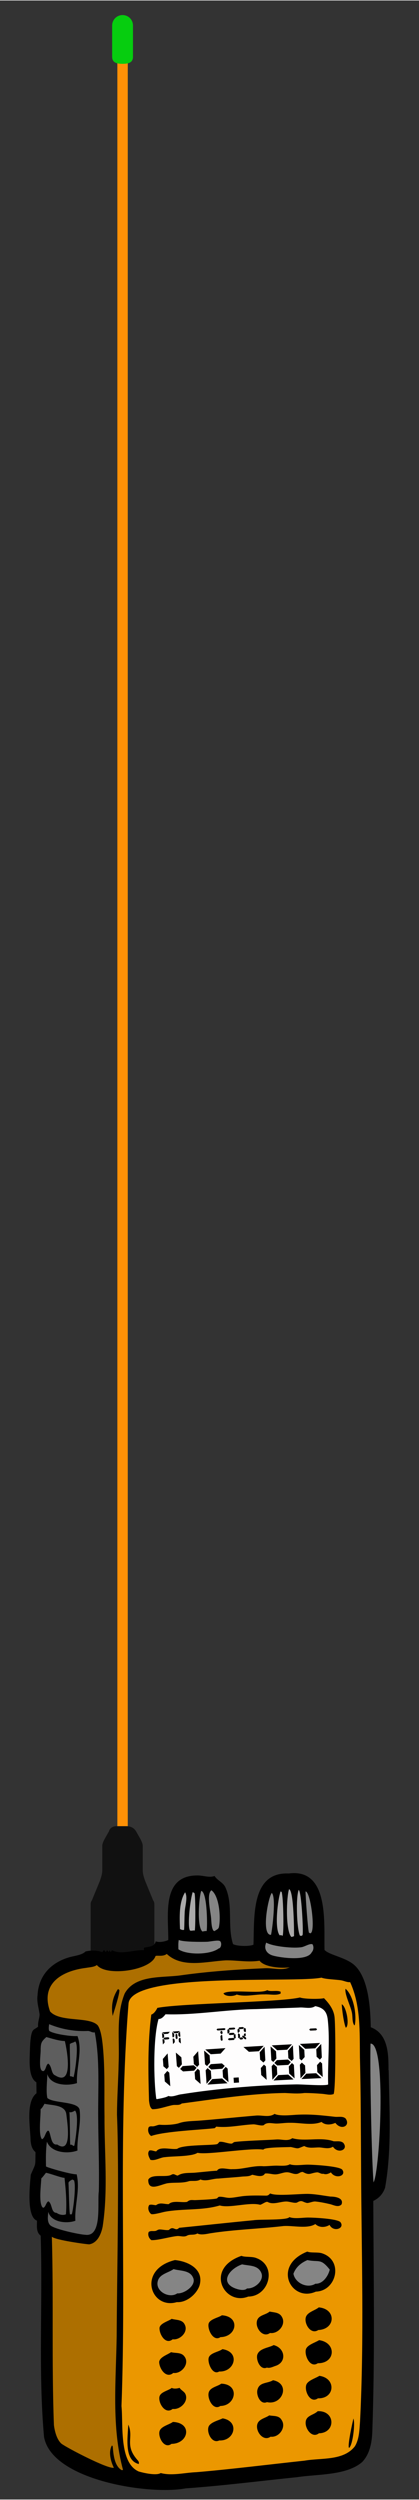 <?xml version="1.0" encoding="UTF-8"?>
<svg id="Layer_1" xmlns="http://www.w3.org/2000/svg" width=".84in" height="5in" version="1.1" viewBox="0 0 60.504 360">
  <rect x="0" y="0" width="60.504" height="360" fill="#333333" stroke="none"/>
  <!-- Generator: Adobe Illustrator 29.4.0, SVG Export Plug-In . SVG Version: 2.1.0 Build 152)  -->
  <defs>
    <style>
      .st0 {
        fill: #111;
      }

      .st1 {
        fill: #fefdfd;
      }

      .st2 {
        fill: #ff9106;
      }

      .st3 {
        fill: #06cd0f;
      }

      .st4 {
        fill: #606060;
      }

      .st5 {
        fill: #eb9700;
      }

      .st6 {
        fill: #ad6f00;
      }

      .st7 {
        fill: #858585;
      }

      .st8 {
        fill: #5e5e5e;
      }

      .st9 {
        fill: #abaaaa;
      }
    </style>
  </defs>
  <g>
    <rect class="st2" x="16.947" y="7.283" width="1.503" height="255.725"/>
    <polygon class="st4" points="15.436 281.415 15.436 283.922 20.291 283.922 20.291 280.908 15.436 281.246 15.436 281.415"/>
    <path class="st3" d="M17.699,9.124h0c-.836,0-1.503-.169-1.503-1.005V3.602c0-.836.667-1.503,1.503-1.503h0c.836,0,1.503.667,1.503,1.503v4.517c0,.836-.667,1.005-1.503,1.005Z"/>
    <path class="st0" d="M15.774,263.675l-.667,1.174c-.169.338-.338.667-.338,1.005v3.512c0,.498-.169,1.005-.338,1.503l-1.174,2.846c-.169.169-.169.498-.169.667v7.025c0,.113.056.169.169.169h8.866c.113,0,.169-.056.169-.169v-7.025c0-.169,0-.498-.169-.667l-1.174-2.846c-.169-.498-.338-1.005-.338-1.503v-3.512c0-.338-.169-.667-.338-1.005l-.667-1.174c-.338-.498-.836-.667-1.343-.667h-1.503c-.338,0-.836.169-1.005.667h.018Z"/>
  </g>
  <g>
    <path d="M56.1,298.141c.009-2.303-.044-5.229-2.561-6.171-.053-2.623-.276-6.945-2.285-8.875-1.236-1.192-3.646-1.485-4.393-2.259-.098-3.833.711-11.791-5.166-11.018-5.513-.249-4.944,6.438-5.095,10.262-.569.258-2.356.24-2.952-.089-.854-2.632.08-5.744-1.147-8.27-.356-.649-1.165-.943-1.512-1.538-.791.267-1.538-.053-2.33-.08-5.344-.116-4.348,5.549-4.357,9.292-.418.222-1.343.409-1.805.196,0,.009-.009.027-.018.036-.178.8-1.067.711-1.69.889v.356c-1.512-.089-3.201.711-4.624,0,0,0-.089.178-.178.267-.089-.089-.089-.178-.178-.267,0,.089-.089.178-.089.267l-.267-.267c-.089.089-.089.178-.178.267-.089-.089-.178-.267-.267-.267s-.178.267-.267.267c-.711-.267-1.592-.267-2.383-.089h0c-.516.534-1.645.631-2.348.836-2.659.765-4.455,2.668-4.588,5.495-.142.925.187,1.832.293,2.739.009.542-.276,1.032-.213,1.761-.205.205-.551.32-.729.534-.418.498-.427,2.383-.462,3.041-.027,1.236-.249,3.726.943,4.446l.018,1.574c-1.601,1.245-.889,4.944-.854,6.838.071.658.187,1.192.711,1.654-.053,2.116.116,1.405-.685,3.246-.107,1.325-.685,6.011.889,6.616.027.765-.16,1.636.542,2.161.311,9.639-.365,19.359.48,28.962,1.076,6.296,15.241,8.439,20.47,7.443,5.389-.382,10.751-1.067,16.122-1.618,2.872-.445,7.114-.213,9.364-2.188,1.094-1.156,1.387-2.792,1.449-4.331.391-11.08.187-22.177.142-33.266.845-.409,1.405-1.023,1.707-1.921.987-5.549.605-11.302.516-16.922l-.027-.009Z"/>
    <path class="st5" d="M46.408,284.811c.445.24,2.223.285,2.872.4.418.071.863.311,1.28.258,1.547,3.352,1.369,7.194,1.414,10.813.142,5.46.133,10.893.169,16.344.062,12.04.454,24.098-.151,36.129-.089,1.174-.107,2.552-.747,3.584-1.654,2.116-4.855,1.645-7.238,2.063-4.829.516-10.849,1.263-15.642,1.663-1.69.062-3.521.56-5.158.124-.622.409-2.481-.018-3.175-.222-2.872-1.254-2.223-6.794-2.49-9.426.72-19.296-.525-38.85,1.023-58.04.569-4.544,24.098-2.872,27.868-3.681l-.027-.009Z"/>
    <path d="M43.313,287.675c.48.231,2.881.267,3.468.107.8.818,1.503,1.761,1.547,2.97.124,1.396.169,10.057-.151,10.84-.534.205-1.138,0-1.698-.036-.827-.062-1.698-.116-2.525-.116-.934.133-1.867.044-2.81,0-4.944.071-10.039.863-14.903,1.512-.365.329-.898.142-1.343.24-.969.196-1.885.578-2.89.587-.382-.205-.436-.845-.489-1.236-.116-4.126-.205-8.297.329-12.396.391-.124.711-.622.88-.969,3.592-.685,17.811-.8,20.595-1.503h-.009Z"/>
    <path class="st1" d="M45.527,288.929c1.156.231,1.681.774,1.805,1.974.338,3.077-.036,6.216.053,9.31-.427.249-3.859-.044-4.722-.009-2.143.036-4.277.133-6.42.285-3.344.249-6.687.596-10.004,1.129-.622.053-1.316.462-1.921.249-.356.24-1.227.373-1.672.462l-.08-.053c-.382-2.623-.471-8.759.329-11.498.409.036.783-.382,1.005-.676,4.277.142,8.794-.694,13.116-.747l6.153-.222c.756-.08,1.69.258,2.348-.205h.009Z"/>
    <path d="M39.632,304.446c.72.356,2.321.187,3.13.133,2.027-.116,3.619.071,5.62.293.498.053,1.12-.133,1.529.249.738,1.04-.631,1.77-1.485.622-.622.285-1.458.373-1.992-.133-1.352.56-3.103.089-4.562.124-.658-.018-1.307.107-1.965.107-.605,0-1.352-.258-1.814.231-.347.16-1.138-.142-1.547-.116-1.814.089-3.495.525-5.326.329-.044.044-.169.196-.213.222-1.752.222-7.185.427-9.177,1.129-.391-.249-.534-.809-.373-1.236.133-.187.356-.169.569-.151.391,0,.747-.258,1.103-.231.702.062,2.072,0,2.748-.24.889-.311,2.063-.285,3.006-.365,2.214-.169,5.904-.542,8.083-.72.898-.08,1.93.32,2.703-.258l-.036.009Z"/>
    <path d="M42.201,307.949c1.796.534,4.144-.213,5.967.445.48.044.978-.107,1.396.222.827.978-.747,1.663-1.485.56-.587.382-1.28.151-1.921.107-.756-.018-1.556.187-2.223-.205-1.103.409-.694.418-1.939.142-.347.044-3.895,0-3.957.382-1.841-.311-8.11.791-9.515.454-.818.56-3.566.471-4.668.622-.711.027-1.441.578-2.134.391-.213-.391-.498-.943-.16-1.334.302-.107.676.098.996.124.56-.8,2.143-.222,3.032-.373.756-.64,5.318-.471,5.798-.694.089-.053.222-.24.311-.32.516-.044.987.178,1.494.249.454.062.329-.089.667-.222,1.485-.187,4.5-.258,6.1-.365.738-.044,1.601.311,2.25-.187h-.009Z"/>
    <path d="M41.837,311.702c.729.267,1.858.053,2.65.062.818.009,4.348.205,4.909.694.711.898-.934,1.467-1.61.418-.329.196-.711.356-1.085.196-.347.08-.578-.196-.907-.205-.987.098-1.085.507-2.063-.053-.373-.018-.525.24-.863.285-.498.071-.916-.231-1.405-.24-.551-.009-1.076.276-1.627.302-.534.027-1.049-.196-1.583-.116-.329.622-1.289.267-1.841.169-.4.258-.88.231-1.343.258-1.174.124-2.356.187-3.53.293-.845,0-1.787.462-2.597.133-.445.311-1.103.16-1.61.231-.996.347-2.099.16-3.13.311-.996.16-2.837,1.298-2.792-.507.462-.916,2.579-.258,3.352-.72.391-.231.569.116.916.124.685-.471,1.672-.347,2.49-.418,1.058-.089,2.107-.222,3.175-.285.347-.631,1.574-.142,2.232-.222,1.521.044,2.97-.551,4.491-.418.614-.009,1.218-.08,1.832-.089.516,0,1.547.107,1.956-.205h-.018Z"/>
    <path d="M25.288,325.512c1.974.196,4.215,1.369,3.512,3.699-.454,1.263-1.894,2.454-3.263,2.356-3.797,1.129-5.789-4.722-.249-6.065v.009Z"/>
    <path class="st7" d="M25.066,326.81c.863.267,2.303.133,2.783,1.165.64,1.138-1.263,2.428-2.25,2.33-1.12.791-3.175-.258-2.828-1.716.231-1.076,1.547-1.236,2.294-1.778Z"/>
    <path d="M39.018,315.908c.854.445,4.393.018,5.602.071,1.058.044,2.045.24,3.086.382.667,0,1.956.169,1.618,1.12-.445.498-1.12.107-1.654-.027-.649-.151-1.458-.32-2.116-.382-.4-.036-.818.213-1.218.213-.72-.151-.694-.498-1.467-.053-.391.107-1.058-.151-1.485-.16-.863-.018-1.93.516-2.721.071-.24-.133-.809.356-1.103.4-1.538-.418-4.411.525-5.824.098-2.552.756-5.326.427-7.923.907-.347.062-1.761.48-2.001.32-.356-.285-.542-.898-.258-1.289.276-.133.667.018.978.027.587-.454,1.156-.142,1.832-.151.56-.587,1.903-.178,2.65-.329.409-.329.596-.267,1.112-.249.631-.027,2.73-.107,3.166-.24.169-.053.151-.231.4-.249.489-.027.996.178,1.494.16.676-.027,1.387-.205,2.063-.267,1.067-.098,2.099-.071,3.175-.053.302,0,.391-.124.605-.329l-.009.009Z"/>
    <path d="M41.775,319.314c.747.293,1.921.071,2.712.071.809,0,4.099.151,4.651.64.738.916-.996,1.538-1.547.418-.622.4-1.512.418-2.054-.124-1.12.729-3.219.196-4.58.285-3.495.409-7.069.498-10.555,1.04-.498.089-1.441.311-1.894.027-.489.311-1.04.062-1.503.32-.462.258-.987,0-1.476.062-1.076.116-2.703.614-3.664.587-.365-.249-.569-.765-.391-1.183.302-.213.605-.08.96-.142.205-.036.365-.205.578-.213.427-.018.969.151,1.378.071.667-.694.907.293,1.476-.311,3.495-.347,7.185-.756,10.769-1.094.845-.151,4.909.036,5.149-.454h-.009Z"/>
    <path d="M34.865,324.898c.462.213,1.405.08,2.019.276,3.228,1.049,2.027,5.575-1.04,5.593-3.459,1.387-6.367-4.01-.978-5.869Z"/>
    <path class="st7" d="M34.963,326.125c.916.222,2.179.071,2.712,1.103.64,1.165-.907,2.454-2.001,2.365-.302.329-.96.222-1.352.116-2.774-.8-1.307-2.908.64-3.584Z"/>
    <path d="M44.371,324.284c.454.222,1.494.053,2.099.24,3.175.996,2.143,5.442-.863,5.531-3.53,1.601-6.394-3.726-1.227-5.771h-.009Z"/>
    <path class="st7" d="M44.389,325.512c1.707.347,1.894-.302,3.228,1.369-.213.934-1.014,2.09-2.072,2.036-1.165.738-2.934-.089-3.175-1.441.365-.969,1.094-1.565,2.019-1.965h0Z"/>
    <path d="M46.079,337.045c2.552.356,2.374,3.352-.187,3.326-1.085.747-1.93-1.049-1.734-1.947.151-.694,1.369-1.023,1.921-1.378Z"/>
    <path d="M24.977,348.827c2.872.142,2.241,3.148-.213,3.157-1.005.783-1.921-.871-1.743-1.752.151-.765,1.378-.987,1.947-1.405h.009Z"/>
    <path d="M46.034,332.323c2.57.24,2.41,3.157-.071,3.263-1.032.694-1.974-.756-1.832-1.698.124-.863,1.298-1.076,1.894-1.556l.009-.009Z"/>
    <path d="M45.883,347.28c2.561-.107,2.632,3.13.169,3.183-.996.791-2.01-.676-1.912-1.618.071-.978,1.174-.996,1.734-1.565h.009Z"/>
    <path d="M38.938,332.928c.614.133,1.378.098,1.743.729.711,1.103-.498,2.534-1.69,2.356-.996.729-2.054-.614-1.912-1.592.124-1.005,1.236-.96,1.858-1.494Z"/>
    <path d="M24.799,343.927c.338.16.791.098,1.138-.009.178.311.578.48.783.791.631,1.085-.676,2.41-1.787,2.241-1.023.836-2.045-.738-1.921-1.69.107-.756,1.254-.916,1.787-1.334h0Z"/>
    <path d="M46.114,342.185c2.481.338,2.241,3.326-.205,3.237-1.076.791-1.947-.969-1.698-1.876.16-.676,1.352-1.005,1.894-1.352l.009-.009Z"/>
    <path d="M39.516,337.756c1.69.418,1.947,2.543.16,3.032-.311.124-.8.338-1.129.205-.951.445-1.601-1.085-1.396-1.841.311-.943,1.654-.996,2.365-1.396h0Z"/>
    <path d="M38.894,347.885c.614.124,1.378-.018,1.761.649.738,1.067-.365,2.579-1.583,2.419-1.032.738-2.125-.685-1.939-1.69.151-.854,1.156-.96,1.761-1.387v.009Z"/>
    <path d="M39.427,342.816c2.57.507,1.352,3.664-.88,3.157-.951.436-1.601-1.049-1.361-1.823.302-1.094,1.485-.845,2.241-1.334h0Z"/>
    <path d="M24.71,338.779c.649.178,1.476-.018,1.93.631.791,1.032-.454,2.534-1.618,2.356-1.04.898-2.045-.649-2.036-1.601.107-.702,1.2-1.014,1.716-1.387h.009Z"/>
    <path d="M31.958,343.314c2.712.098,2.099,3.192-.133,3.21-1.014.711-1.867-.978-1.707-1.841.142-.836,1.254-.943,1.832-1.369h.009Z"/>
    <path d="M32.02,333.461c2.712.16,2.188,3.112-.187,3.148-1.014.711-1.885-1.076-1.716-1.912.169-.685,1.387-.871,1.912-1.227l-.009-.009Z"/>
    <path d="M32.153,348.311c2.481.427,1.734,3.299-.498,3.183-1.032.516-1.823-1.103-1.547-1.947.231-.676,1.476-.951,2.045-1.236h0Z"/>
    <path d="M32.127,338.343c2.623.409,1.761,3.326-.48,3.219-.943.587-1.672-1.183-1.521-1.93.16-.756,1.441-.88,1.992-1.289h.009Z"/>
    <path d="M24.79,333.977c.631.187,1.538.071,1.885.827.56,1.058-.694,2.268-1.743,2.116-1.032.863-1.974-.765-1.894-1.681.142-.64,1.245-.916,1.752-1.263h0Z"/>
    <path d="M38.591,286.626c.498.285,1.334-.036,1.93.222v.276c-.658.311-1.618.062-2.339.116-1.298-.036-2.748.4-4.002.018-.418.285-1.663.329-1.912-.169.889-.64,5.442.116,6.314-.462h.009Z"/>
    <path d="M49.893,286.421c1.183,1.023,1.645,3.833,1.334,5.246l-.08.018c-.356-.569-.178-1.361-.373-2.001-.178-.809-1.04-2.543-.88-3.255v-.009Z"/>
    <path d="M18.53,349.227c.836,1.894-.64,2.952,1.414,5.193.124.187.133.258.089.471-2.179-.551-1.565-3.966-1.512-5.664h.009Z"/>
    <path d="M49.351,288.662c.64.267,1.183,3.006.587,3.379-.285-.596-.56-2.641-.587-3.379Z"/>
    <path d="M51.032,348.338c.285.64-.089,3.788-.614,4.224l-.036-.018c-.196-.427.507-3.566.649-4.206h0Z"/>
    <path class="st6" d="M24.07,281.397c2.259,2.134,5.807,1.067,8.563.934,1.672-.018,3.148.311,4.846.053.729.978,3.29,1.112,4.357.951-1.174.525-2.365.071-3.575.133-4.064.178-8.128.454-12.165,1.023-2.685.382-6.571-.124-8.092,2.623-1.28,3.148-.72,6.651-.871,9.968-.044,2.49-.231,4.997-.24,7.487.347,8.341-.009,23.307-.044,31.826-.089,6.447-.774,13.107.916,19.341l-.178.044c-1.085-.596-1.218-2.321-1.307-3.415-.027-.08-.053-.098-.116-.151-.542.925-.169,2.312.276,3.21-.809.249-6.838-2.89-7.585-3.477-.667-.614-.951-1.778-1.067-2.641-.347-9.043-.036-18.114-.302-27.166.471.489,5.033,1.103,5.407,1.103,1.192-.205,1.716-1.494,1.93-2.552.809-5.255.24-10.644.267-15.935-.053-3.326.089-6.714-.24-10.031-.08-.827-.249-2.312-.72-3.006-1.183-1.352-5.451-.4-6.9-2.027-1.432-3.993,1.672-5.842,5.202-6.278.48-.089,1.174-.107,1.556-.409,1.334,1.698,7.781.809,8.465-1.289.187-.151,1.076.133,1.618-.302v-.018Z"/>
    <path d="M17.036,286.474c.098.036.142.08.205.151.027.614-.783,3.068-.969,3.717-.24-1.423-.036-2.677.765-3.877v.009Z"/>
    <path class="st8" d="M7.095,291.525c1.787.738,3.699,1.076,5.629.978.356.027.587.285.96.196.783,4.09.445,8.323.498,12.476.018,3.477.169,6.963.089,10.44-.24,1.583.542,6.616-1.965,6.251-.845-.036-4.588-.836-5.086-1.405-.454-.516-.293-1.272-.249-1.903.427,1.547,2.677,1.734,3.913,1.289-.142-2.214.729-4.5.178-6.705-.436.116-4.073-.889-4.419-1.12-.027-1.2-.036-2.383.133-3.575.605,1.618,3.023,1.805,4.411,1.28-.098-1.956.56-3.859.311-5.842-.178-1.28-3.788-.916-4.66-1.725-.213-.916-.027-2.454,0-3.432.48,1.654,2.961,1.716,4.277,1.289-.124-2.214.854-4.686.071-6.785-.738.098-3.486-.276-4.082-.747-.116-.293-.044-.649-.009-.951v-.009Z"/>
    <path class="st7" d="M53.504,294.326c2.348-.107,1.343,18.452.436,19.99-.276-3.13-.542-16.122-.436-19.99Z"/>
    <path class="st8" d="M6.428,302.996c1.058.24,3.041.124,3.157,1.565.116,1.032.907,5.807-1.334,4.295-.916.169-.871-1.405-1.209-1.956l-.142-.027c-.391.302-.382,1.014-.836,1.236-.56-.622-.16-3.388-.205-4.331.249-.187.418-.525.569-.791v.009Z"/>
    <path class="st8" d="M6.703,293.384c.774.213,1.867.569,2.659.569.302,1.227,1.316,6.625-1.369,4.962-.658-.24-.445-1.298-1.023-1.707-.347.178-.293.783-.649,1.067-.907.196-.382-2.579-.454-3.157.036-.96.142-1.103.827-1.743l.009.009Z"/>
    <path class="st8" d="M6.641,312.938c.596.089,2.285.756,2.677.72.187,1.778.338,3.468.205,5.255-.4.187-1.005.062-1.343-.205-.845,0-.596-1.307-1.192-1.663-.338.169-.347.694-.685.925l-.16-.044c-.578-.676-.213-3.237-.178-4.188.249-.231.462-.542.676-.809v.009Z"/>
    <path class="st7" d="M38.449,279.778c.96.569,4.028.863,5.14.649.436-.08,1.138-.551,1.529-.418.231.338.169.88-.107,1.165-.649,1.307-4.482.791-5.602.471-.898-.258-1.369-.987-.96-1.876v.009Z"/>
    <path class="st7" d="M25.813,279.387c.534.311,3.352.293,4.117.267.4-.018,1.458-.258,1.787-.124.356.151.267,1.04-.133,1.085-1.218.934-4.562.978-5.824.124-.009-.454-.036-.898.053-1.343v-.009Z"/>
    <path class="st7" d="M30.535,272.238c1.165.854,1.361,4.01,1.076,5.309-.089.32-.4.382-.631.578l-.178-.08c-.249-.436-.258-1.032-.302-1.521-.009-.934-.756-3.717.027-4.286h.009Z"/>
    <path class="st7" d="M29.059,272.327c.898.16.907,5.389.774,5.789-.196-.036-.418.044-.614.062-.827-.756-.48-5.006-.16-5.851h0Z"/>
    <path class="st9" d="M41.748,272.078c.694.267.72,6.189.711,6.758-.089.062-.285.116-.391.124-.88-.978-.694-5.842-.329-6.883h.009Z"/>
    <path class="st7" d="M39.24,272.62c.667.516.08,5.3-.107,6.038-1.441.071-.418-5.371.107-6.038Z"/>
    <path class="st9" d="M40.512,272.398l.16.08c.258.845.338,5.824.142,6.314l-.258-.098-.16.044c-.809-.934-.276-5.22.116-6.331v-.009Z"/>
    <path class="st8" d="M10.847,294.006c.605.418-.053,4.793-.24,5.166l-.249-.124c-.142.009-.151.018-.267-.071.089-1.521-.027-3.05-.009-4.571.178-.205.551-.187.774-.4h-.009Z"/>
    <path class="st8" d="M10.838,303.974c.614.649.062,4.286-.107,5.06l-.116.036-.267-.178h-.205c-.053-.116-.036-4.046-.124-4.704.258.107.587-.08.809-.213h.009Z"/>
    <path class="st9" d="M27.823,272.505c.098.036.187.098.267.151.151.427.151,4.935.036,5.389-.249-.062-.462.08-.702-.018-.4-.783.08-4.624.4-5.522Z"/>
    <path class="st9" d="M43.135,272.176c.4.267.676,5.807.569,6.456-.044.187-.249.205-.4.133-.462-1.023-.605-5.575-.169-6.589Z"/>
    <path class="st7" d="M44.122,272.407c.72-.036,1.521,6.029.667,6.029l-.178-.089c-.142-.311-.507-5.309-.489-5.94Z"/>
    <path class="st9" d="M26.729,272.522c.445.765-.062,2.116-.062,2.997-.044.809-.027,1.618-.08,2.419-.178.062-.436-.018-.596-.124-.062-1.627-.178-3.85.738-5.291h0Z"/>
    <path class="st8" d="M10.438,313.898l.249.124c.329.774-.116,4.384-.329,4.9h-.258c-.107-.267-.169-3.939-.213-4.562.124-.249.32-.32.551-.454v-.009Z"/>
    <g>
      <g>
        <path d="M23.595,297.537c-.026-.334-.051-.669-.077-1.004.229-.266.458-.531.687-.796.049.651.099,1.301.148,1.951-.091.106-.183.212-.274.318-.17-.146-.341-.291-.511-.437.009-.011.018-.022.027-.032ZM24.445,298.513c.049.651.098,1.301.147,1.951-.265-.228-.53-.455-.795-.683-.026-.335-.051-.67-.077-1.005.146-.17.292-.339.438-.509.106.091.213.182.319.273-.011-.009-.021-.018-.032-.028Z"/>
        <path d="M25.538,297.57c-.048-.651-.097-1.301-.145-1.951.266.228.532.456.798.685.025.335.049.67.074,1.005-.147.169-.294.339-.44.508-.106-.091-.212-.183-.319-.274.011.009.021.018.032.027ZM27.977,297.453c.138.119.275.238.413.357-.12.137-.239.274-.359.412-.534.037-1.068.075-1.602.114-.138-.119-.276-.237-.414-.356.119-.137.238-.275.358-.412.534-.039,1.069-.077,1.603-.115ZM27.989,297.215c-.024-.335-.048-.67-.071-1.005.23-.264.461-.527.692-.791.046.651.091,1.301.137,1.952-.092.105-.184.211-.276.316-.169-.147-.339-.293-.508-.44.009-.01.018-.021.028-.032ZM28.834,298.196c.045.651.09,1.302.136,1.952-.264-.229-.528-.458-.792-.688-.024-.335-.047-.67-.071-1.005.147-.169.294-.337.441-.506.106.092.212.183.317.275-.011-.009-.021-.019-.032-.028Z"/>
        <path d="M29.606,297.281c-.045-.651-.089-1.302-.134-1.952.265.23.53.459.795.689.023.345.047.69.07,1.035-.148.169-.296.337-.443.505-.106-.092-.211-.184-.317-.276.01,0,.02-.001.03-.002ZM30.45,298.294c.023.345.046.69.07,1.035-.23.263-.46.526-.69.79-.044-.651-.089-1.302-.133-1.952.092-.105.184-.211.277-.316.169.147.338.295.507.441-.01,0-.02,0-.03.002ZM32.56,294.977c-.232.262-.465.524-.696.788-.476.031-.953.062-1.429.094-.265-.23-.53-.459-.795-.689.983-.067,1.966-.132,2.95-.195-.01,0-.02.001-.03.002ZM32.886,300.036c-.977.062-1.953.127-2.93.193.23-.263.46-.527.69-.79.474-.032.948-.063,1.422-.094.263.231.526.461.788.692.01,0,.02-.001.03-.002ZM32.046,297.179c.137.12.274.239.411.36-.12.136-.241.273-.361.41-.534.034-1.069.07-1.603.105-.137-.12-.275-.239-.412-.359.12-.136.24-.273.36-.41.535-.036,1.07-.071,1.604-.106ZM32.87,297.928c.042.651.083,1.302.125,1.953-.262-.231-.525-.461-.788-.692-.022-.335-.044-.671-.065-1.006.148-.168.296-.336.444-.504.105.093.211.184.316.277-.011-.009-.021-.019-.032-.028Z"/>
        <path d="M33.774,299.98c-.015-.247-.031-.493-.046-.74.247-.015.494-.031.741-.046.015.247.03.493.046.74-.247.015-.493.03-.74.046Z"/>
        <path d="M38.077,294.645c-.234.261-.469.522-.703.782-.477.027-.953.055-1.43.083-.263-.232-.526-.464-.79-.695.984-.06,1.968-.117,2.953-.172-.01,0-.02.002-.03.002ZM37.562,296.605c-.02-.345-.04-.69-.06-1.036.234-.261.468-.522.703-.782.037.651.074,1.302.111,1.954-.094.104-.187.209-.281.313-.168-.149-.335-.298-.503-.447.01,0,.02,0,.03-.001ZM38.394,297.597c.037.651.074,1.303.11,1.954-.261-.233-.522-.466-.783-.698-.019-.336-.039-.671-.058-1.006.149-.167.299-.333.448-.5.105.093.209.186.314.279-.01-.01-.021-.018-.031-.028Z"/>
        <path d="M39.179,296.692c-.036-.651-.073-1.303-.109-1.954.262.233.525.467.786.699.019.345.038.691.057,1.036-.15.167-.3.333-.45.5-.105-.094-.209-.187-.314-.28.01,0,.02-.001.03-.002ZM39.981,297.717c.019.345.038.691.056,1.036-.234.26-.467.521-.701.781-.036-.651-.072-1.302-.108-1.954.094-.104.187-.208.281-.312.167.149.334.298.501.448-.01,0-.02.001-.03.002ZM42.165,294.426c-.236.26-.472.519-.707.779-.477.025-.954.05-1.431.076-.262-.234-.524-.467-.786-.7.985-.053,1.969-.106,2.955-.156-.01,0-.02,0-.03.001ZM42.425,299.489c-.978.05-1.957.101-2.934.155.233-.26.467-.521.701-.781.475-.026.949-.051,1.424-.075.26.234.52.468.78.702.01,0,.02-.001.03-.001ZM41.592,296.622c.136.122.271.244.407.365-.122.135-.244.27-.367.405-.535.028-1.07.056-1.605.085-.136-.121-.272-.242-.408-.364.122-.135.244-.27.366-.406.536-.029,1.071-.057,1.607-.085ZM41.639,296.383c-.018-.345-.036-.691-.054-1.036.235-.26.471-.519.707-.778.034.651.067,1.302.101,1.954-.094.104-.188.207-.282.311-.167-.15-.334-.299-.501-.449.01,0,.02-.001.03-.001ZM42.437,297.381c.033.651.067,1.303.1,1.954-.26-.234-.52-.468-.78-.702-.017-.335-.035-.671-.052-1.007.15-.166.301-.332.451-.498.104.094.208.187.313.281-.01-.009-.021-.019-.031-.028Z"/>
        <path d="M43.256,296.479c-.033-.651-.065-1.303-.098-1.954.261.235.522.469.783.704.017.345.034.691.051,1.036-.151.166-.302.331-.453.497-.104-.094-.208-.188-.312-.282.01,0,.02,0,.03-.001ZM44.053,297.509c.017.345.034.691.051,1.036-.235.259-.471.517-.705.777-.032-.651-.065-1.303-.097-1.954.094-.104.188-.207.283-.311.167.15.333.301.499.451-.01,0-.02,0-.03.001ZM46.226,294.231c-.237.258-.475.517-.712.775-.477.022-.955.045-1.432.068-.261-.235-.522-.469-.783-.704.985-.048,1.971-.095,2.956-.14-.01,0-.02,0-.03.001ZM46.459,299.295c-.979.044-1.958.091-2.936.139.235-.259.47-.518.705-.776.475-.023.95-.046,1.425-.067.259.236.518.471.776.706.01,0,.02,0,.03,0ZM45.719,296.183c-.016-.346-.032-.691-.049-1.037.237-.258.474-.517.712-.774.03.652.06,1.303.09,1.954-.095.104-.189.207-.284.31-.166-.151-.332-.302-.499-.452.01,0,.02,0,.03-.001ZM46.511,297.186c.03.652.059,1.303.089,1.955-.258-.236-.517-.471-.776-.707-.016-.335-.031-.671-.047-1.007.151-.166.303-.33.454-.496.104.094.207.188.311.283-.01-.009-.021-.019-.031-.029Z"/>
      </g>
      <g>
        <path d="M23.447,293.475c-.018-.237-.037-.473-.055-.709.096.082.193.164.289.246.009.118.018.237.027.355-.055.064-.11.127-.165.191-.032-.027-.064-.055-.096-.082h0ZM23.743,293.809c.009.118.018.236.027.354-.083.095-.165.191-.248.287-.018-.237-.036-.473-.055-.709.028-.032.055-.064.083-.096.064.054.128.109.193.164h0ZM24.523,292.621c-.083.095-.166.191-.249.286-.189.014-.378.028-.567.042-.096-.082-.193-.164-.289-.246.368-.028.737-.055,1.106-.083,0,0,0,0,0,0ZM24.312,293.409c.053.046.107.092.16.136-.046.053-.092.106-.138.159-.189.014-.378.028-.567.042-.054-.045-.107-.091-.161-.136.046-.053.092-.106.138-.159.189-.014.378-.029.567-.043Z"/>
        <path d="M24.909,293.365c-.018-.236-.036-.473-.053-.71.096.083.193.165.289.246.009.118.018.236.027.355-.055.063-.111.127-.166.19-.032-.027-.064-.054-.096-.082t0,0ZM25.205,293.7c.01.138.021.276.031.414-.083.095-.166.191-.248.286-.019-.247-.037-.493-.056-.739.028-.031.055-.064.083-.095.064.054.128.109.192.164,0-.01-.001-.02-.002-.03ZM25.957,292.515c-.083.095-.166.191-.249.285-.169.012-.339.025-.508.037-.096-.082-.193-.164-.289-.246.349-.026.697-.052,1.046-.077ZM25.335,293.036c.046-.053.092-.106.138-.159.044.046.087.093.13.139.013.178.026.355.04.532-.036.052-.072.104-.108.157-.053-.046-.107-.092-.16-.137-.013-.177-.026-.355-.04-.532ZM25.769,293.212c-.009-.118-.018-.236-.026-.354.083-.095.166-.191.249-.286.017.237.035.473.052.71-.028.032-.055.063-.083.095-.064-.055-.128-.109-.192-.165h0ZM26.066,293.577c.018.246.036.492.054.739-.096-.082-.192-.164-.288-.246-.01-.139-.02-.276-.031-.414.055-.063.111-.127.166-.19.032.027.064.055.096.082,0,.01.001.02.002.03Z"/>
      </g>
      <g>
        <path d="M32.576,292.213c-.047.052-.093.104-.14.157-.339.022-.678.044-1.017.066-.053-.047-.106-.093-.159-.138.047-.042.094-.085.142-.128.339-.022.678-.044,1.017-.066.052.036.105.073.157.109ZM32.108,292.867c-.027.041-.055.083-.082.124-.064-.055-.127-.111-.191-.166-.005-.069-.009-.138-.014-.207.047-.052.093-.105.14-.158.053.046.106.092.159.138.006.089.012.177.017.266-.01,0-.02.001-.03.002ZM32.168,293.784c-.047.052-.093.105-.14.157-.053-.046-.106-.092-.159-.138-.012-.187-.025-.375-.037-.562.056-.063.112-.126.168-.189.032.027.064.055.095.083.014.207.027.414.041.621.011.009.021.019.032.028Z"/>
        <path d="M33.119,292.713c-.056.063-.112.126-.168.189-.032-.028-.064-.055-.095-.083-.01-.148-.019-.296-.029-.444.047-.052.093-.105.14-.157.053.046.106.093.159.138.008.118.015.237.023.355-.01,0-.02.001-.03.002ZM33.072,293.845c-.053-.046-.106-.092-.159-.138.047-.052.093-.105.14-.157.229-.014.458-.029.687-.043.053.046.106.092.159.139-.047.052-.093.105-.14.157-.229.014-.458.029-.687.043ZM33.723,292.764c.053.046.106.093.159.139-.047.052-.093.104-.14.157-.189.012-.379.023-.568.036-.053-.046-.106-.092-.159-.138.047-.053.093-.105.14-.157.189-.012.379-.024.568-.036ZM33.982,292.125c-.047.052-.094.104-.14.157-.229.014-.459.028-.688.043-.053-.046-.106-.092-.159-.138.047-.042.095-.085.142-.128.229-.014.459-.029.688-.043.052.036.105.073.157.109ZM34.066,293.456c-.047.052-.093.105-.14.157-.053-.046-.106-.093-.159-.139-.007-.118-.015-.236-.022-.355.056-.062.112-.126.168-.189.032.028.064.055.095.083.009.148.019.296.028.444.01,0,.02-.001.03-.002Z"/>
        <path d="M34.582,292.593c-.056.063-.112.126-.168.188-.032-.028-.063-.055-.095-.083-.008-.128-.016-.256-.024-.384.047-.053.094-.105.14-.157.053.046.106.093.159.139.007.108.014.217.02.325-.011-.009-.021-.018-.032-.028ZM34.365,293.438c.053.046.106.093.159.139.047-.052.093-.104.14-.157-.009-.138-.017-.276-.026-.414-.063-.055-.127-.111-.19-.167-.028.031-.056.063-.084.094.01.158.02.316.03.473-.009.01-.019.021-.028.031ZM35.239,292.048c-.047.052-.094.104-.141.157-.17.01-.339.02-.509.031-.053-.047-.106-.093-.159-.139.047-.042.095-.085.142-.127.17-.01.339-.021.509-.031.052.036.105.073.157.109ZM34.714,293.743c-.053-.046-.106-.093-.158-.139.047-.052.093-.104.14-.157.09-.006.179-.011.269-.016.053.046.106.093.158.139-.047.052-.093.104-.14.157-.09.006-.179.011-.269.016ZM34.992,293.4c-.004-.069-.009-.138-.013-.207.07-.004.139-.009.209-.013.116.102.232.204.349.306.004.069.008.138.013.207-.06.003-.119.007-.179.011-.116-.102-.232-.204-.349-.306-.01,0-.02.001-.03.002ZM35.483,292.598c-.028.032-.056.062-.084.094-.063-.055-.127-.111-.19-.167-.007-.108-.013-.217-.02-.325.047-.052.094-.104.141-.157.053.046.106.093.159.139.008.128.016.256.023.385-.009.011-.019.021-.028.031ZM35.516,293.131c-.047.052-.094.105-.14.157-.053-.046-.106-.093-.158-.139-.003-.049-.006-.099-.009-.148.056-.063.112-.126.168-.188.032.027.063.056.095.083.005.079.01.157.014.237.01,0,.02-.001.03-.002Z"/>
      </g>
      <path d="M45.789,292.262c-.048.052-.095.103-.143.155-.279.013-.559.026-.838.039-.052-.047-.105-.094-.157-.141.048-.052.095-.103.143-.155.28-.013.559-.026.839-.039.052.047.105.094.157.141Z"/>
    </g>
  </g>
</svg>